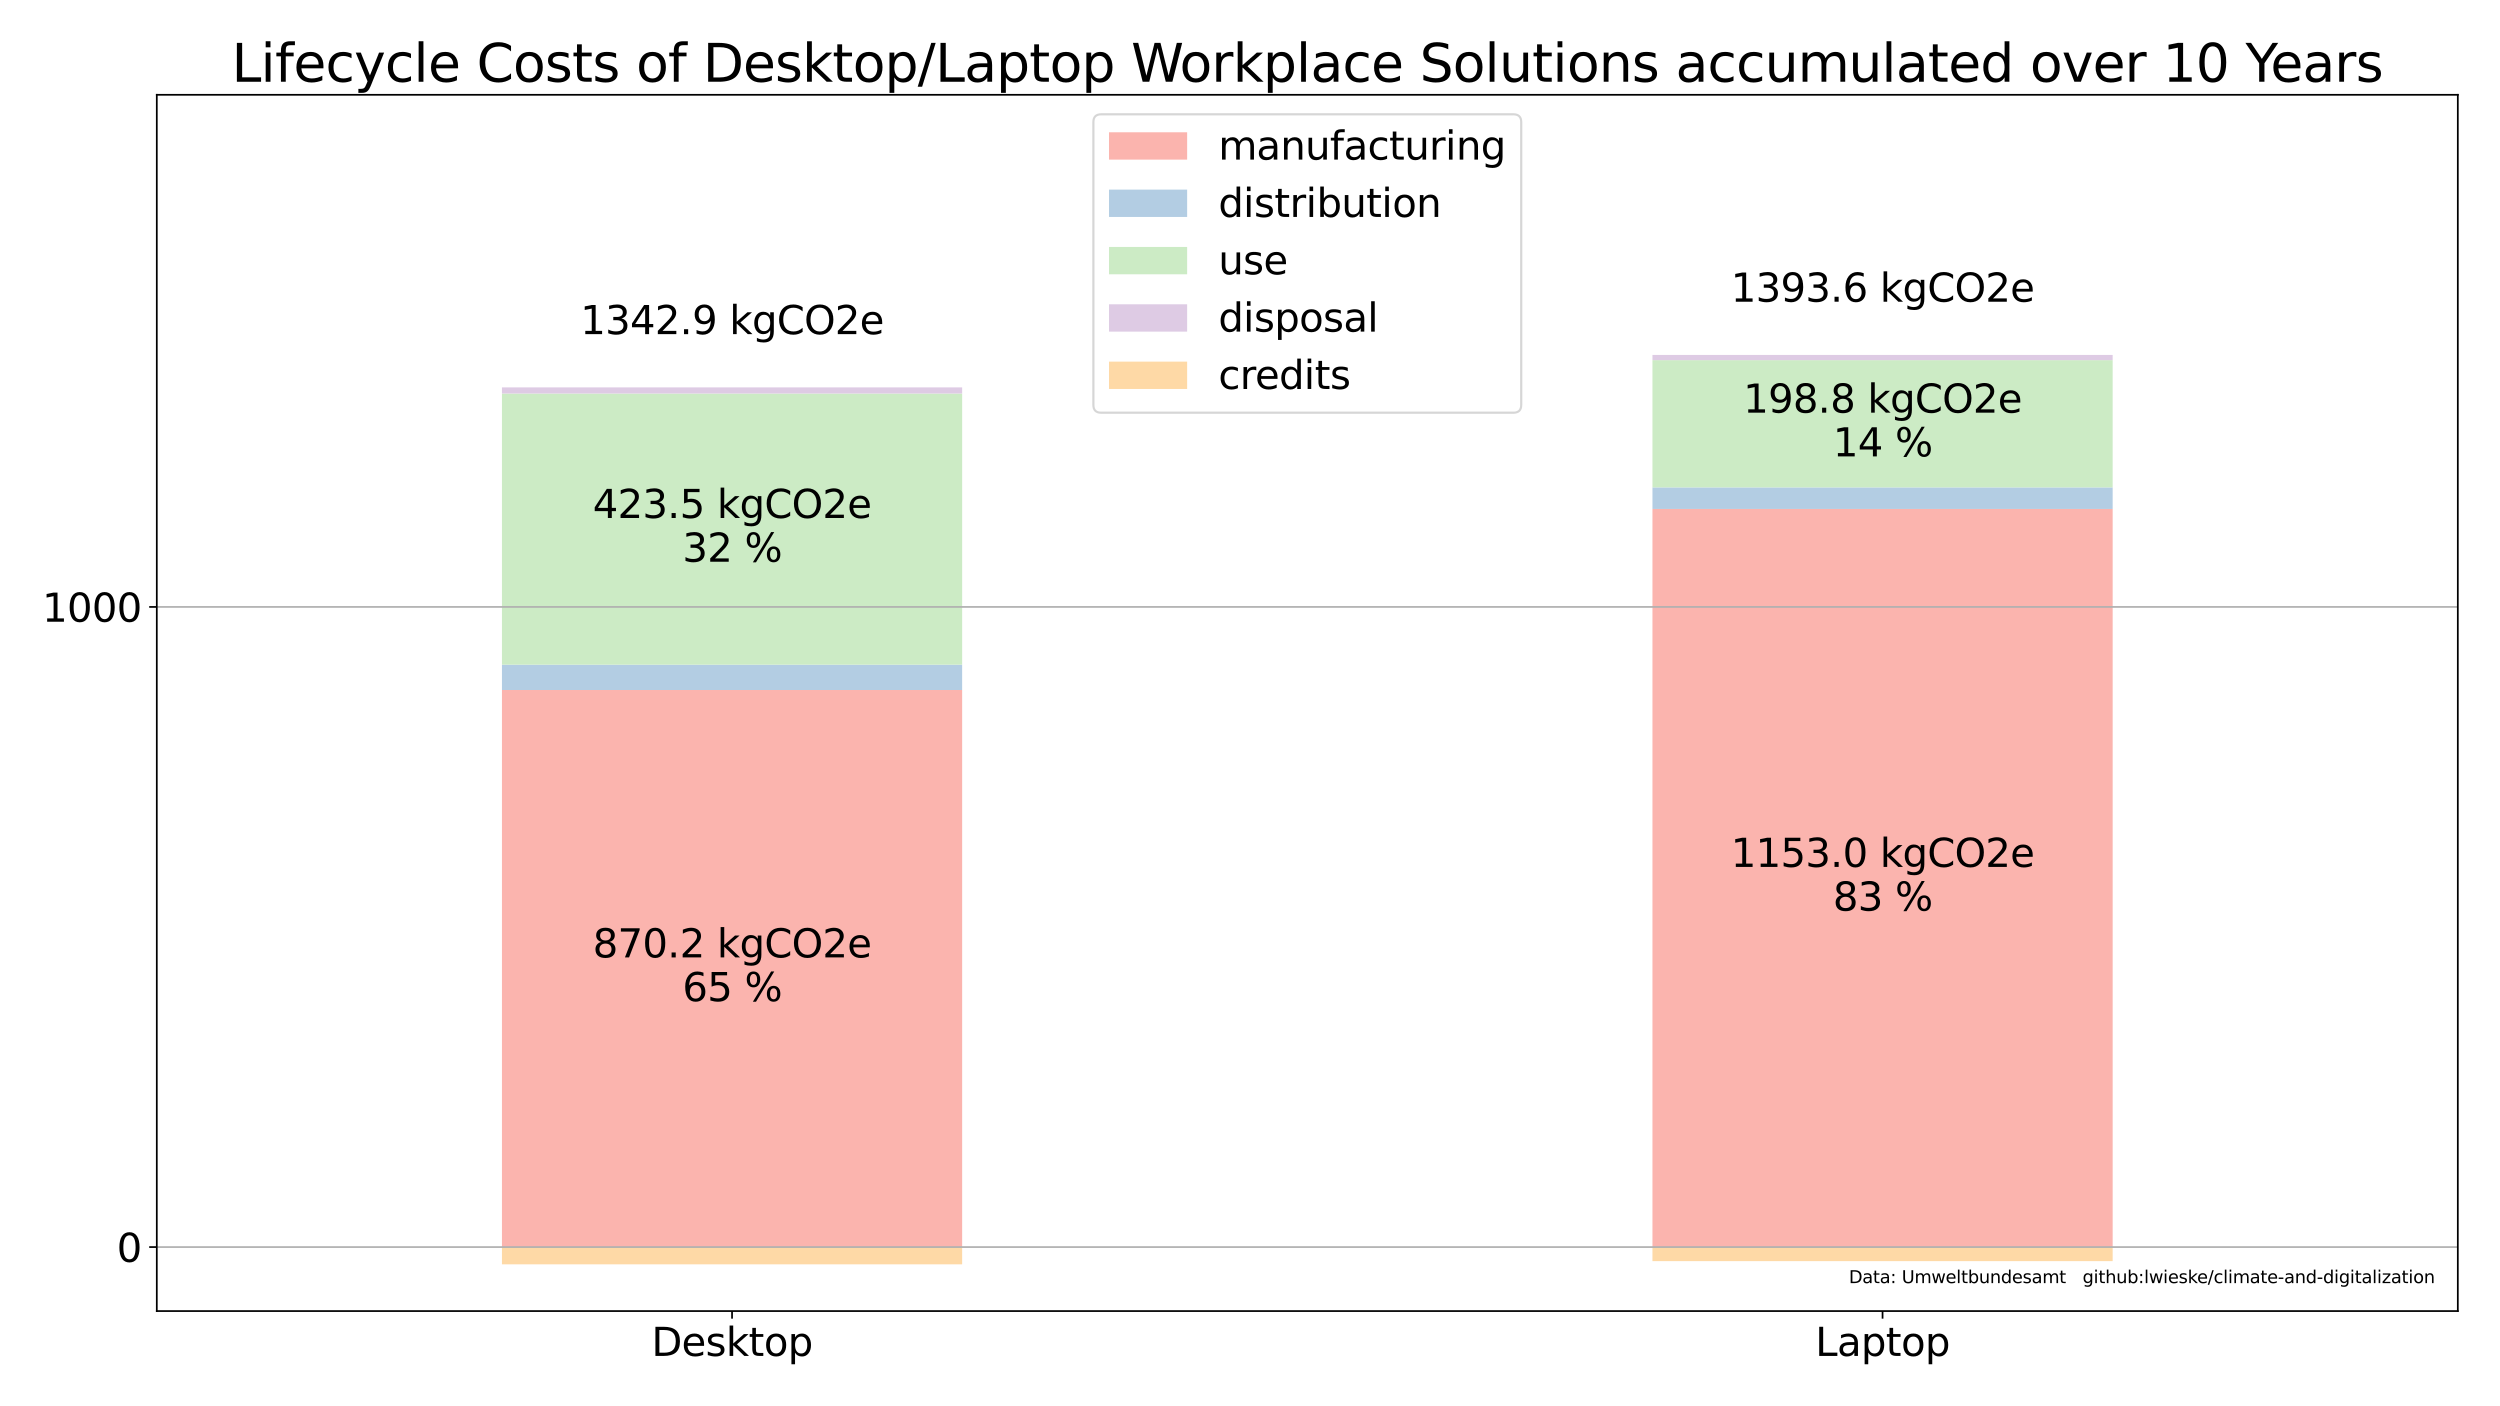 <?xml version="1.0" encoding="utf-8" standalone="no"?>
<!DOCTYPE svg PUBLIC "-//W3C//DTD SVG 1.1//EN"
  "http://www.w3.org/Graphics/SVG/1.1/DTD/svg11.dtd">
<svg xmlns:xlink="http://www.w3.org/1999/xlink" width="1152pt" height="648pt" viewBox="0 0 1152 648" xmlns="http://www.w3.org/2000/svg" version="1.1">
 <defs>
  <style type="text/css">*{stroke-linejoin: round; stroke-linecap: butt}</style>
 </defs>
 <g id="figure_1">
  <g id="patch_1">
   <path d="M 0 648 
L 1152 648 
L 1152 0 
L 0 0 
z
" style="fill: #ffffff"/>
  </g>
  <g id="axes_1">
   <g id="patch_2">
    <path d="M 72.25 604.139 
L 1132.56 604.139 
L 1132.56 43.676 
L 72.25 43.676 
z
" style="fill: #ffffff"/>
   </g>
   <g id="patch_3">
    <path d="M 231.297 574.641 
L 443.358 574.641 
L 443.358 317.949 
L 231.297 317.949 
z
" clip-path="url(#p8fd8a30637)" style="fill: #fbb4ae"/>
   </g>
   <g id="patch_4">
    <path d="M 761.452 574.641 
L 973.514 574.641 
L 973.514 234.529 
L 761.452 234.529 
z
" clip-path="url(#p8fd8a30637)" style="fill: #fbb4ae"/>
   </g>
   <g id="patch_5">
    <path d="M 231.297 317.949 
L 443.358 317.949 
L 443.358 306.268 
L 231.297 306.268 
z
" clip-path="url(#p8fd8a30637)" style="fill: #b3cde3"/>
   </g>
   <g id="patch_6">
    <path d="M 761.452 234.529 
L 973.514 234.529 
L 973.514 224.588 
L 761.452 224.588 
z
" clip-path="url(#p8fd8a30637)" style="fill: #b3cde3"/>
   </g>
   <g id="patch_7">
    <path d="M 231.297 306.268 
L 443.358 306.268 
L 443.358 181.344 
L 231.297 181.344 
z
" clip-path="url(#p8fd8a30637)" style="fill: #ccebc5"/>
   </g>
   <g id="patch_8">
    <path d="M 761.452 224.588 
L 973.514 224.588 
L 973.514 165.946 
L 761.452 165.946 
z
" clip-path="url(#p8fd8a30637)" style="fill: #ccebc5"/>
   </g>
   <g id="patch_9">
    <path d="M 231.297 181.344 
L 443.358 181.344 
L 443.358 178.512 
L 231.297 178.512 
z
" clip-path="url(#p8fd8a30637)" style="fill: #decbe4"/>
   </g>
   <g id="patch_10">
    <path d="M 761.452 165.946 
L 973.514 165.946 
L 973.514 163.556 
L 761.452 163.556 
z
" clip-path="url(#p8fd8a30637)" style="fill: #decbe4"/>
   </g>
   <g id="patch_11">
    <path d="M 231.297 574.641 
L 443.358 574.641 
L 443.358 582.606 
L 231.297 582.606 
z
" clip-path="url(#p8fd8a30637)" style="fill: #fed9a6"/>
   </g>
   <g id="patch_12">
    <path d="M 761.452 574.641 
L 973.514 574.641 
L 973.514 581.131 
L 761.452 581.131 
z
" clip-path="url(#p8fd8a30637)" style="fill: #fed9a6"/>
   </g>
   <g id="matplotlib.axis_1">
    <g id="xtick_1">
     <g id="line2d_1">
      <defs>
       <path id="m9a4cb2a555" d="M 0 0 
L 0 3.5 
" style="stroke: #000000; stroke-width: 0.8"/>
      </defs>
      <g>
       <use xlink:href="#m9a4cb2a555" x="337.327" y="604.139" style="stroke: #000000; stroke-width: 0.8"/>
      </g>
     </g>
     <g id="text_1">
      <!-- Desktop -->
      <g transform="translate(300.211 624.817) scale(0.18 -0.18)">
       <defs>
        <path id="DejaVuSans-44" d="M 1259 4147 
L 1259 519 
L 2022 519 
Q 2988 519 3436 956 
Q 3884 1394 3884 2338 
Q 3884 3275 3436 3711 
Q 2988 4147 2022 4147 
L 1259 4147 
z
M 628 4666 
L 1925 4666 
Q 3281 4666 3915 4102 
Q 4550 3538 4550 2338 
Q 4550 1131 3912 565 
Q 3275 0 1925 0 
L 628 0 
L 628 4666 
z
" transform="scale(0.016)"/>
        <path id="DejaVuSans-65" d="M 3597 1894 
L 3597 1613 
L 953 1613 
Q 991 1019 1311 708 
Q 1631 397 2203 397 
Q 2534 397 2845 478 
Q 3156 559 3463 722 
L 3463 178 
Q 3153 47 2828 -22 
Q 2503 -91 2169 -91 
Q 1331 -91 842 396 
Q 353 884 353 1716 
Q 353 2575 817 3079 
Q 1281 3584 2069 3584 
Q 2775 3584 3186 3129 
Q 3597 2675 3597 1894 
z
M 3022 2063 
Q 3016 2534 2758 2815 
Q 2500 3097 2075 3097 
Q 1594 3097 1305 2825 
Q 1016 2553 972 2059 
L 3022 2063 
z
" transform="scale(0.016)"/>
        <path id="DejaVuSans-73" d="M 2834 3397 
L 2834 2853 
Q 2591 2978 2328 3040 
Q 2066 3103 1784 3103 
Q 1356 3103 1142 2972 
Q 928 2841 928 2578 
Q 928 2378 1081 2264 
Q 1234 2150 1697 2047 
L 1894 2003 
Q 2506 1872 2764 1633 
Q 3022 1394 3022 966 
Q 3022 478 2636 193 
Q 2250 -91 1575 -91 
Q 1294 -91 989 -36 
Q 684 19 347 128 
L 347 722 
Q 666 556 975 473 
Q 1284 391 1588 391 
Q 1994 391 2212 530 
Q 2431 669 2431 922 
Q 2431 1156 2273 1281 
Q 2116 1406 1581 1522 
L 1381 1569 
Q 847 1681 609 1914 
Q 372 2147 372 2553 
Q 372 3047 722 3315 
Q 1072 3584 1716 3584 
Q 2034 3584 2315 3537 
Q 2597 3491 2834 3397 
z
" transform="scale(0.016)"/>
        <path id="DejaVuSans-6b" d="M 581 4863 
L 1159 4863 
L 1159 1991 
L 2875 3500 
L 3609 3500 
L 1753 1863 
L 3688 0 
L 2938 0 
L 1159 1709 
L 1159 0 
L 581 0 
L 581 4863 
z
" transform="scale(0.016)"/>
        <path id="DejaVuSans-74" d="M 1172 4494 
L 1172 3500 
L 2356 3500 
L 2356 3053 
L 1172 3053 
L 1172 1153 
Q 1172 725 1289 603 
Q 1406 481 1766 481 
L 2356 481 
L 2356 0 
L 1766 0 
Q 1100 0 847 248 
Q 594 497 594 1153 
L 594 3053 
L 172 3053 
L 172 3500 
L 594 3500 
L 594 4494 
L 1172 4494 
z
" transform="scale(0.016)"/>
        <path id="DejaVuSans-6f" d="M 1959 3097 
Q 1497 3097 1228 2736 
Q 959 2375 959 1747 
Q 959 1119 1226 758 
Q 1494 397 1959 397 
Q 2419 397 2687 759 
Q 2956 1122 2956 1747 
Q 2956 2369 2687 2733 
Q 2419 3097 1959 3097 
z
M 1959 3584 
Q 2709 3584 3137 3096 
Q 3566 2609 3566 1747 
Q 3566 888 3137 398 
Q 2709 -91 1959 -91 
Q 1206 -91 779 398 
Q 353 888 353 1747 
Q 353 2609 779 3096 
Q 1206 3584 1959 3584 
z
" transform="scale(0.016)"/>
        <path id="DejaVuSans-70" d="M 1159 525 
L 1159 -1331 
L 581 -1331 
L 581 3500 
L 1159 3500 
L 1159 2969 
Q 1341 3281 1617 3432 
Q 1894 3584 2278 3584 
Q 2916 3584 3314 3078 
Q 3713 2572 3713 1747 
Q 3713 922 3314 415 
Q 2916 -91 2278 -91 
Q 1894 -91 1617 61 
Q 1341 213 1159 525 
z
M 3116 1747 
Q 3116 2381 2855 2742 
Q 2594 3103 2138 3103 
Q 1681 3103 1420 2742 
Q 1159 2381 1159 1747 
Q 1159 1113 1420 752 
Q 1681 391 2138 391 
Q 2594 391 2855 752 
Q 3116 1113 3116 1747 
z
" transform="scale(0.016)"/>
       </defs>
       <use xlink:href="#DejaVuSans-44"/>
       <use xlink:href="#DejaVuSans-65" x="77.002"/>
       <use xlink:href="#DejaVuSans-73" x="138.525"/>
       <use xlink:href="#DejaVuSans-6b" x="190.625"/>
       <use xlink:href="#DejaVuSans-74" x="248.535"/>
       <use xlink:href="#DejaVuSans-6f" x="287.744"/>
       <use xlink:href="#DejaVuSans-70" x="348.926"/>
      </g>
     </g>
    </g>
    <g id="xtick_2">
     <g id="line2d_2">
      <g>
       <use xlink:href="#m9a4cb2a555" x="867.482" y="604.139" style="stroke: #000000; stroke-width: 0.8"/>
      </g>
     </g>
     <g id="text_2">
      <!-- Laptop -->
      <g transform="translate(836.49 624.817) scale(0.18 -0.18)">
       <defs>
        <path id="DejaVuSans-4c" d="M 628 4666 
L 1259 4666 
L 1259 531 
L 3531 531 
L 3531 0 
L 628 0 
L 628 4666 
z
" transform="scale(0.016)"/>
        <path id="DejaVuSans-61" d="M 2194 1759 
Q 1497 1759 1228 1600 
Q 959 1441 959 1056 
Q 959 750 1161 570 
Q 1363 391 1709 391 
Q 2188 391 2477 730 
Q 2766 1069 2766 1631 
L 2766 1759 
L 2194 1759 
z
M 3341 1997 
L 3341 0 
L 2766 0 
L 2766 531 
Q 2569 213 2275 61 
Q 1981 -91 1556 -91 
Q 1019 -91 701 211 
Q 384 513 384 1019 
Q 384 1609 779 1909 
Q 1175 2209 1959 2209 
L 2766 2209 
L 2766 2266 
Q 2766 2663 2505 2880 
Q 2244 3097 1772 3097 
Q 1472 3097 1187 3025 
Q 903 2953 641 2809 
L 641 3341 
Q 956 3463 1253 3523 
Q 1550 3584 1831 3584 
Q 2591 3584 2966 3190 
Q 3341 2797 3341 1997 
z
" transform="scale(0.016)"/>
       </defs>
       <use xlink:href="#DejaVuSans-4c"/>
       <use xlink:href="#DejaVuSans-61" x="55.713"/>
       <use xlink:href="#DejaVuSans-70" x="116.992"/>
       <use xlink:href="#DejaVuSans-74" x="180.469"/>
       <use xlink:href="#DejaVuSans-6f" x="219.678"/>
       <use xlink:href="#DejaVuSans-70" x="280.859"/>
      </g>
     </g>
    </g>
   </g>
   <g id="matplotlib.axis_2">
    <g id="ytick_1">
     <g id="line2d_3">
      <path d="M 72.25 574.641 
L 1132.56 574.641 
" clip-path="url(#p8fd8a30637)" style="fill: none; stroke: #b0b0b0; stroke-width: 0.8; stroke-linecap: square"/>
     </g>
     <g id="line2d_4">
      <defs>
       <path id="mdd2a9582bb" d="M 0 0 
L -3.5 0 
" style="stroke: #000000; stroke-width: 0.8"/>
      </defs>
      <g>
       <use xlink:href="#mdd2a9582bb" x="72.25" y="574.641" style="stroke: #000000; stroke-width: 0.8"/>
      </g>
     </g>
     <g id="text_3">
      <!-- 0 -->
      <g transform="translate(53.797 581.48) scale(0.18 -0.18)">
       <defs>
        <path id="DejaVuSans-30" d="M 2034 4250 
Q 1547 4250 1301 3770 
Q 1056 3291 1056 2328 
Q 1056 1369 1301 889 
Q 1547 409 2034 409 
Q 2525 409 2770 889 
Q 3016 1369 3016 2328 
Q 3016 3291 2770 3770 
Q 2525 4250 2034 4250 
z
M 2034 4750 
Q 2819 4750 3233 4129 
Q 3647 3509 3647 2328 
Q 3647 1150 3233 529 
Q 2819 -91 2034 -91 
Q 1250 -91 836 529 
Q 422 1150 422 2328 
Q 422 3509 836 4129 
Q 1250 4750 2034 4750 
z
" transform="scale(0.016)"/>
       </defs>
       <use xlink:href="#DejaVuSans-30"/>
      </g>
     </g>
    </g>
    <g id="ytick_2">
     <g id="line2d_5">
      <path d="M 72.25 279.661 
L 1132.56 279.661 
" clip-path="url(#p8fd8a30637)" style="fill: none; stroke: #b0b0b0; stroke-width: 0.8; stroke-linecap: square"/>
     </g>
     <g id="line2d_6">
      <g>
       <use xlink:href="#mdd2a9582bb" x="72.25" y="279.661" style="stroke: #000000; stroke-width: 0.8"/>
      </g>
     </g>
     <g id="text_4">
      <!-- 1000 -->
      <g transform="translate(19.44 286.499) scale(0.18 -0.18)">
       <defs>
        <path id="DejaVuSans-31" d="M 794 531 
L 1825 531 
L 1825 4091 
L 703 3866 
L 703 4441 
L 1819 4666 
L 2450 4666 
L 2450 531 
L 3481 531 
L 3481 0 
L 794 0 
L 794 531 
z
" transform="scale(0.016)"/>
       </defs>
       <use xlink:href="#DejaVuSans-31"/>
       <use xlink:href="#DejaVuSans-30" x="63.623"/>
       <use xlink:href="#DejaVuSans-30" x="127.246"/>
       <use xlink:href="#DejaVuSans-30" x="190.869"/>
      </g>
     </g>
    </g>
   </g>
   <g id="patch_13">
    <path d="M 72.25 604.139 
L 72.25 43.676 
" style="fill: none; stroke: #000000; stroke-width: 0.8; stroke-linejoin: miter; stroke-linecap: square"/>
   </g>
   <g id="patch_14">
    <path d="M 1132.56 604.139 
L 1132.56 43.676 
" style="fill: none; stroke: #000000; stroke-width: 0.8; stroke-linejoin: miter; stroke-linecap: square"/>
   </g>
   <g id="patch_15">
    <path d="M 72.25 604.139 
L 1132.56 604.139 
" style="fill: none; stroke: #000000; stroke-width: 0.8; stroke-linejoin: miter; stroke-linecap: square"/>
   </g>
   <g id="patch_16">
    <path d="M 72.25 43.676 
L 1132.56 43.676 
" style="fill: none; stroke: #000000; stroke-width: 0.8; stroke-linejoin: miter; stroke-linecap: square"/>
   </g>
   <g id="text_5">
    <!-- 870.2 kgCO2e -->
    <g transform="translate(273.143 441.184) scale(0.18 -0.18)">
     <defs>
      <path id="DejaVuSans-38" d="M 2034 2216 
Q 1584 2216 1326 1975 
Q 1069 1734 1069 1313 
Q 1069 891 1326 650 
Q 1584 409 2034 409 
Q 2484 409 2743 651 
Q 3003 894 3003 1313 
Q 3003 1734 2745 1975 
Q 2488 2216 2034 2216 
z
M 1403 2484 
Q 997 2584 770 2862 
Q 544 3141 544 3541 
Q 544 4100 942 4425 
Q 1341 4750 2034 4750 
Q 2731 4750 3128 4425 
Q 3525 4100 3525 3541 
Q 3525 3141 3298 2862 
Q 3072 2584 2669 2484 
Q 3125 2378 3379 2068 
Q 3634 1759 3634 1313 
Q 3634 634 3220 271 
Q 2806 -91 2034 -91 
Q 1263 -91 848 271 
Q 434 634 434 1313 
Q 434 1759 690 2068 
Q 947 2378 1403 2484 
z
M 1172 3481 
Q 1172 3119 1398 2916 
Q 1625 2713 2034 2713 
Q 2441 2713 2670 2916 
Q 2900 3119 2900 3481 
Q 2900 3844 2670 4047 
Q 2441 4250 2034 4250 
Q 1625 4250 1398 4047 
Q 1172 3844 1172 3481 
z
" transform="scale(0.016)"/>
      <path id="DejaVuSans-37" d="M 525 4666 
L 3525 4666 
L 3525 4397 
L 1831 0 
L 1172 0 
L 2766 4134 
L 525 4134 
L 525 4666 
z
" transform="scale(0.016)"/>
      <path id="DejaVuSans-2e" d="M 684 794 
L 1344 794 
L 1344 0 
L 684 0 
L 684 794 
z
" transform="scale(0.016)"/>
      <path id="DejaVuSans-32" d="M 1228 531 
L 3431 531 
L 3431 0 
L 469 0 
L 469 531 
Q 828 903 1448 1529 
Q 2069 2156 2228 2338 
Q 2531 2678 2651 2914 
Q 2772 3150 2772 3378 
Q 2772 3750 2511 3984 
Q 2250 4219 1831 4219 
Q 1534 4219 1204 4116 
Q 875 4013 500 3803 
L 500 4441 
Q 881 4594 1212 4672 
Q 1544 4750 1819 4750 
Q 2544 4750 2975 4387 
Q 3406 4025 3406 3419 
Q 3406 3131 3298 2873 
Q 3191 2616 2906 2266 
Q 2828 2175 2409 1742 
Q 1991 1309 1228 531 
z
" transform="scale(0.016)"/>
      <path id="DejaVuSans-20" transform="scale(0.016)"/>
      <path id="DejaVuSans-67" d="M 2906 1791 
Q 2906 2416 2648 2759 
Q 2391 3103 1925 3103 
Q 1463 3103 1205 2759 
Q 947 2416 947 1791 
Q 947 1169 1205 825 
Q 1463 481 1925 481 
Q 2391 481 2648 825 
Q 2906 1169 2906 1791 
z
M 3481 434 
Q 3481 -459 3084 -895 
Q 2688 -1331 1869 -1331 
Q 1566 -1331 1297 -1286 
Q 1028 -1241 775 -1147 
L 775 -588 
Q 1028 -725 1275 -790 
Q 1522 -856 1778 -856 
Q 2344 -856 2625 -561 
Q 2906 -266 2906 331 
L 2906 616 
Q 2728 306 2450 153 
Q 2172 0 1784 0 
Q 1141 0 747 490 
Q 353 981 353 1791 
Q 353 2603 747 3093 
Q 1141 3584 1784 3584 
Q 2172 3584 2450 3431 
Q 2728 3278 2906 2969 
L 2906 3500 
L 3481 3500 
L 3481 434 
z
" transform="scale(0.016)"/>
      <path id="DejaVuSans-43" d="M 4122 4306 
L 4122 3641 
Q 3803 3938 3442 4084 
Q 3081 4231 2675 4231 
Q 1875 4231 1450 3742 
Q 1025 3253 1025 2328 
Q 1025 1406 1450 917 
Q 1875 428 2675 428 
Q 3081 428 3442 575 
Q 3803 722 4122 1019 
L 4122 359 
Q 3791 134 3420 21 
Q 3050 -91 2638 -91 
Q 1578 -91 968 557 
Q 359 1206 359 2328 
Q 359 3453 968 4101 
Q 1578 4750 2638 4750 
Q 3056 4750 3426 4639 
Q 3797 4528 4122 4306 
z
" transform="scale(0.016)"/>
      <path id="DejaVuSans-4f" d="M 2522 4238 
Q 1834 4238 1429 3725 
Q 1025 3213 1025 2328 
Q 1025 1447 1429 934 
Q 1834 422 2522 422 
Q 3209 422 3611 934 
Q 4013 1447 4013 2328 
Q 4013 3213 3611 3725 
Q 3209 4238 2522 4238 
z
M 2522 4750 
Q 3503 4750 4090 4092 
Q 4678 3434 4678 2328 
Q 4678 1225 4090 567 
Q 3503 -91 2522 -91 
Q 1538 -91 948 565 
Q 359 1222 359 2328 
Q 359 3434 948 4092 
Q 1538 4750 2522 4750 
z
" transform="scale(0.016)"/>
     </defs>
     <use xlink:href="#DejaVuSans-38"/>
     <use xlink:href="#DejaVuSans-37" x="63.623"/>
     <use xlink:href="#DejaVuSans-30" x="127.246"/>
     <use xlink:href="#DejaVuSans-2e" x="190.869"/>
     <use xlink:href="#DejaVuSans-32" x="222.656"/>
     <use xlink:href="#DejaVuSans-20" x="286.279"/>
     <use xlink:href="#DejaVuSans-6b" x="318.066"/>
     <use xlink:href="#DejaVuSans-67" x="375.977"/>
     <use xlink:href="#DejaVuSans-43" x="439.453"/>
     <use xlink:href="#DejaVuSans-4f" x="509.277"/>
     <use xlink:href="#DejaVuSans-32" x="587.988"/>
     <use xlink:href="#DejaVuSans-65" x="651.611"/>
    </g>
    <!-- 65 % -->
    <g transform="translate(314.463 461.34) scale(0.18 -0.18)">
     <defs>
      <path id="DejaVuSans-36" d="M 2113 2584 
Q 1688 2584 1439 2293 
Q 1191 2003 1191 1497 
Q 1191 994 1439 701 
Q 1688 409 2113 409 
Q 2538 409 2786 701 
Q 3034 994 3034 1497 
Q 3034 2003 2786 2293 
Q 2538 2584 2113 2584 
z
M 3366 4563 
L 3366 3988 
Q 3128 4100 2886 4159 
Q 2644 4219 2406 4219 
Q 1781 4219 1451 3797 
Q 1122 3375 1075 2522 
Q 1259 2794 1537 2939 
Q 1816 3084 2150 3084 
Q 2853 3084 3261 2657 
Q 3669 2231 3669 1497 
Q 3669 778 3244 343 
Q 2819 -91 2113 -91 
Q 1303 -91 875 529 
Q 447 1150 447 2328 
Q 447 3434 972 4092 
Q 1497 4750 2381 4750 
Q 2619 4750 2861 4703 
Q 3103 4656 3366 4563 
z
" transform="scale(0.016)"/>
      <path id="DejaVuSans-35" d="M 691 4666 
L 3169 4666 
L 3169 4134 
L 1269 4134 
L 1269 2991 
Q 1406 3038 1543 3061 
Q 1681 3084 1819 3084 
Q 2600 3084 3056 2656 
Q 3513 2228 3513 1497 
Q 3513 744 3044 326 
Q 2575 -91 1722 -91 
Q 1428 -91 1123 -41 
Q 819 9 494 109 
L 494 744 
Q 775 591 1075 516 
Q 1375 441 1709 441 
Q 2250 441 2565 725 
Q 2881 1009 2881 1497 
Q 2881 1984 2565 2268 
Q 2250 2553 1709 2553 
Q 1456 2553 1204 2497 
Q 953 2441 691 2322 
L 691 4666 
z
" transform="scale(0.016)"/>
      <path id="DejaVuSans-25" d="M 4653 2053 
Q 4381 2053 4226 1822 
Q 4072 1591 4072 1178 
Q 4072 772 4226 539 
Q 4381 306 4653 306 
Q 4919 306 5073 539 
Q 5228 772 5228 1178 
Q 5228 1588 5073 1820 
Q 4919 2053 4653 2053 
z
M 4653 2450 
Q 5147 2450 5437 2106 
Q 5728 1763 5728 1178 
Q 5728 594 5436 251 
Q 5144 -91 4653 -91 
Q 4153 -91 3862 251 
Q 3572 594 3572 1178 
Q 3572 1766 3864 2108 
Q 4156 2450 4653 2450 
z
M 1428 4353 
Q 1159 4353 1004 4120 
Q 850 3888 850 3481 
Q 850 3069 1003 2837 
Q 1156 2606 1428 2606 
Q 1700 2606 1854 2837 
Q 2009 3069 2009 3481 
Q 2009 3884 1853 4118 
Q 1697 4353 1428 4353 
z
M 4250 4750 
L 4750 4750 
L 1831 -91 
L 1331 -91 
L 4250 4750 
z
M 1428 4750 
Q 1922 4750 2215 4408 
Q 2509 4066 2509 3481 
Q 2509 2891 2217 2550 
Q 1925 2209 1428 2209 
Q 931 2209 642 2551 
Q 353 2894 353 3481 
Q 353 4063 643 4406 
Q 934 4750 1428 4750 
z
" transform="scale(0.016)"/>
     </defs>
     <use xlink:href="#DejaVuSans-36"/>
     <use xlink:href="#DejaVuSans-35" x="63.623"/>
     <use xlink:href="#DejaVuSans-20" x="127.246"/>
     <use xlink:href="#DejaVuSans-25" x="159.033"/>
    </g>
   </g>
   <g id="text_6">
    <!-- 1153.0 kgCO2e -->
    <g transform="translate(797.572 399.474) scale(0.18 -0.18)">
     <defs>
      <path id="DejaVuSans-33" d="M 2597 2516 
Q 3050 2419 3304 2112 
Q 3559 1806 3559 1356 
Q 3559 666 3084 287 
Q 2609 -91 1734 -91 
Q 1441 -91 1130 -33 
Q 819 25 488 141 
L 488 750 
Q 750 597 1062 519 
Q 1375 441 1716 441 
Q 2309 441 2620 675 
Q 2931 909 2931 1356 
Q 2931 1769 2642 2001 
Q 2353 2234 1838 2234 
L 1294 2234 
L 1294 2753 
L 1863 2753 
Q 2328 2753 2575 2939 
Q 2822 3125 2822 3475 
Q 2822 3834 2567 4026 
Q 2313 4219 1838 4219 
Q 1578 4219 1281 4162 
Q 984 4106 628 3988 
L 628 4550 
Q 988 4650 1302 4700 
Q 1616 4750 1894 4750 
Q 2613 4750 3031 4423 
Q 3450 4097 3450 3541 
Q 3450 3153 3228 2886 
Q 3006 2619 2597 2516 
z
" transform="scale(0.016)"/>
     </defs>
     <use xlink:href="#DejaVuSans-31"/>
     <use xlink:href="#DejaVuSans-31" x="63.623"/>
     <use xlink:href="#DejaVuSans-35" x="127.246"/>
     <use xlink:href="#DejaVuSans-33" x="190.869"/>
     <use xlink:href="#DejaVuSans-2e" x="254.492"/>
     <use xlink:href="#DejaVuSans-30" x="286.279"/>
     <use xlink:href="#DejaVuSans-20" x="349.902"/>
     <use xlink:href="#DejaVuSans-6b" x="381.689"/>
     <use xlink:href="#DejaVuSans-67" x="439.6"/>
     <use xlink:href="#DejaVuSans-43" x="503.076"/>
     <use xlink:href="#DejaVuSans-4f" x="572.9"/>
     <use xlink:href="#DejaVuSans-32" x="651.611"/>
     <use xlink:href="#DejaVuSans-65" x="715.234"/>
    </g>
    <!-- 83 % -->
    <g transform="translate(844.618 419.63) scale(0.18 -0.18)">
     <use xlink:href="#DejaVuSans-38"/>
     <use xlink:href="#DejaVuSans-33" x="63.623"/>
     <use xlink:href="#DejaVuSans-20" x="127.246"/>
     <use xlink:href="#DejaVuSans-25" x="159.033"/>
    </g>
   </g>
   <g id="text_7">
    <!-- 423.5 kgCO2e -->
    <g transform="translate(273.143 238.695) scale(0.18 -0.18)">
     <defs>
      <path id="DejaVuSans-34" d="M 2419 4116 
L 825 1625 
L 2419 1625 
L 2419 4116 
z
M 2253 4666 
L 3047 4666 
L 3047 1625 
L 3713 1625 
L 3713 1100 
L 3047 1100 
L 3047 0 
L 2419 0 
L 2419 1100 
L 313 1100 
L 313 1709 
L 2253 4666 
z
" transform="scale(0.016)"/>
     </defs>
     <use xlink:href="#DejaVuSans-34"/>
     <use xlink:href="#DejaVuSans-32" x="63.623"/>
     <use xlink:href="#DejaVuSans-33" x="127.246"/>
     <use xlink:href="#DejaVuSans-2e" x="190.869"/>
     <use xlink:href="#DejaVuSans-35" x="222.656"/>
     <use xlink:href="#DejaVuSans-20" x="286.279"/>
     <use xlink:href="#DejaVuSans-6b" x="318.066"/>
     <use xlink:href="#DejaVuSans-67" x="375.977"/>
     <use xlink:href="#DejaVuSans-43" x="439.453"/>
     <use xlink:href="#DejaVuSans-4f" x="509.277"/>
     <use xlink:href="#DejaVuSans-32" x="587.988"/>
     <use xlink:href="#DejaVuSans-65" x="651.611"/>
    </g>
    <!-- 32 % -->
    <g transform="translate(314.463 258.851) scale(0.18 -0.18)">
     <use xlink:href="#DejaVuSans-33"/>
     <use xlink:href="#DejaVuSans-32" x="63.623"/>
     <use xlink:href="#DejaVuSans-20" x="127.246"/>
     <use xlink:href="#DejaVuSans-25" x="159.033"/>
    </g>
   </g>
   <g id="text_8">
    <!-- 198.8 kgCO2e -->
    <g transform="translate(803.298 190.156) scale(0.18 -0.18)">
     <defs>
      <path id="DejaVuSans-39" d="M 703 97 
L 703 672 
Q 941 559 1184 500 
Q 1428 441 1663 441 
Q 2288 441 2617 861 
Q 2947 1281 2994 2138 
Q 2813 1869 2534 1725 
Q 2256 1581 1919 1581 
Q 1219 1581 811 2004 
Q 403 2428 403 3163 
Q 403 3881 828 4315 
Q 1253 4750 1959 4750 
Q 2769 4750 3195 4129 
Q 3622 3509 3622 2328 
Q 3622 1225 3098 567 
Q 2575 -91 1691 -91 
Q 1453 -91 1209 -44 
Q 966 3 703 97 
z
M 1959 2075 
Q 2384 2075 2632 2365 
Q 2881 2656 2881 3163 
Q 2881 3666 2632 3958 
Q 2384 4250 1959 4250 
Q 1534 4250 1286 3958 
Q 1038 3666 1038 3163 
Q 1038 2656 1286 2365 
Q 1534 2075 1959 2075 
z
" transform="scale(0.016)"/>
     </defs>
     <use xlink:href="#DejaVuSans-31"/>
     <use xlink:href="#DejaVuSans-39" x="63.623"/>
     <use xlink:href="#DejaVuSans-38" x="127.246"/>
     <use xlink:href="#DejaVuSans-2e" x="190.869"/>
     <use xlink:href="#DejaVuSans-38" x="222.656"/>
     <use xlink:href="#DejaVuSans-20" x="286.279"/>
     <use xlink:href="#DejaVuSans-6b" x="318.066"/>
     <use xlink:href="#DejaVuSans-67" x="375.977"/>
     <use xlink:href="#DejaVuSans-43" x="439.453"/>
     <use xlink:href="#DejaVuSans-4f" x="509.277"/>
     <use xlink:href="#DejaVuSans-32" x="587.988"/>
     <use xlink:href="#DejaVuSans-65" x="651.611"/>
    </g>
    <!-- 14 % -->
    <g transform="translate(844.618 210.312) scale(0.18 -0.18)">
     <use xlink:href="#DejaVuSans-31"/>
     <use xlink:href="#DejaVuSans-34" x="63.623"/>
     <use xlink:href="#DejaVuSans-20" x="127.246"/>
     <use xlink:href="#DejaVuSans-25" x="159.033"/>
    </g>
   </g>
   <g id="text_9">
    <!-- 1342.9 kgCO2e -->
    <g transform="translate(267.417 153.981) scale(0.18 -0.18)">
     <use xlink:href="#DejaVuSans-31"/>
     <use xlink:href="#DejaVuSans-33" x="63.623"/>
     <use xlink:href="#DejaVuSans-34" x="127.246"/>
     <use xlink:href="#DejaVuSans-32" x="190.869"/>
     <use xlink:href="#DejaVuSans-2e" x="254.492"/>
     <use xlink:href="#DejaVuSans-39" x="286.279"/>
     <use xlink:href="#DejaVuSans-20" x="349.902"/>
     <use xlink:href="#DejaVuSans-6b" x="381.689"/>
     <use xlink:href="#DejaVuSans-67" x="439.6"/>
     <use xlink:href="#DejaVuSans-43" x="503.076"/>
     <use xlink:href="#DejaVuSans-4f" x="572.9"/>
     <use xlink:href="#DejaVuSans-32" x="651.611"/>
     <use xlink:href="#DejaVuSans-65" x="715.234"/>
    </g>
   </g>
   <g id="text_10">
    <!-- 1393.6 kgCO2e -->
    <g transform="translate(797.572 139.025) scale(0.18 -0.18)">
     <use xlink:href="#DejaVuSans-31"/>
     <use xlink:href="#DejaVuSans-33" x="63.623"/>
     <use xlink:href="#DejaVuSans-39" x="127.246"/>
     <use xlink:href="#DejaVuSans-33" x="190.869"/>
     <use xlink:href="#DejaVuSans-2e" x="254.492"/>
     <use xlink:href="#DejaVuSans-36" x="286.279"/>
     <use xlink:href="#DejaVuSans-20" x="349.902"/>
     <use xlink:href="#DejaVuSans-6b" x="381.689"/>
     <use xlink:href="#DejaVuSans-67" x="439.6"/>
     <use xlink:href="#DejaVuSans-43" x="503.076"/>
     <use xlink:href="#DejaVuSans-4f" x="572.9"/>
     <use xlink:href="#DejaVuSans-32" x="651.611"/>
     <use xlink:href="#DejaVuSans-65" x="715.234"/>
    </g>
   </g>
   <g id="text_11">
    <!-- Data: Umweltbundesamt   github:lwieske/climate-and-digitalization -->
    <g transform="translate(851.979 591.266) scale(0.08 -0.08)">
     <defs>
      <path id="DejaVuSans-3a" d="M 750 794 
L 1409 794 
L 1409 0 
L 750 0 
L 750 794 
z
M 750 3309 
L 1409 3309 
L 1409 2516 
L 750 2516 
L 750 3309 
z
" transform="scale(0.016)"/>
      <path id="DejaVuSans-55" d="M 556 4666 
L 1191 4666 
L 1191 1831 
Q 1191 1081 1462 751 
Q 1734 422 2344 422 
Q 2950 422 3222 751 
Q 3494 1081 3494 1831 
L 3494 4666 
L 4128 4666 
L 4128 1753 
Q 4128 841 3676 375 
Q 3225 -91 2344 -91 
Q 1459 -91 1007 375 
Q 556 841 556 1753 
L 556 4666 
z
" transform="scale(0.016)"/>
      <path id="DejaVuSans-6d" d="M 3328 2828 
Q 3544 3216 3844 3400 
Q 4144 3584 4550 3584 
Q 5097 3584 5394 3201 
Q 5691 2819 5691 2113 
L 5691 0 
L 5113 0 
L 5113 2094 
Q 5113 2597 4934 2840 
Q 4756 3084 4391 3084 
Q 3944 3084 3684 2787 
Q 3425 2491 3425 1978 
L 3425 0 
L 2847 0 
L 2847 2094 
Q 2847 2600 2669 2842 
Q 2491 3084 2119 3084 
Q 1678 3084 1418 2786 
Q 1159 2488 1159 1978 
L 1159 0 
L 581 0 
L 581 3500 
L 1159 3500 
L 1159 2956 
Q 1356 3278 1631 3431 
Q 1906 3584 2284 3584 
Q 2666 3584 2933 3390 
Q 3200 3197 3328 2828 
z
" transform="scale(0.016)"/>
      <path id="DejaVuSans-77" d="M 269 3500 
L 844 3500 
L 1563 769 
L 2278 3500 
L 2956 3500 
L 3675 769 
L 4391 3500 
L 4966 3500 
L 4050 0 
L 3372 0 
L 2619 2869 
L 1863 0 
L 1184 0 
L 269 3500 
z
" transform="scale(0.016)"/>
      <path id="DejaVuSans-6c" d="M 603 4863 
L 1178 4863 
L 1178 0 
L 603 0 
L 603 4863 
z
" transform="scale(0.016)"/>
      <path id="DejaVuSans-62" d="M 3116 1747 
Q 3116 2381 2855 2742 
Q 2594 3103 2138 3103 
Q 1681 3103 1420 2742 
Q 1159 2381 1159 1747 
Q 1159 1113 1420 752 
Q 1681 391 2138 391 
Q 2594 391 2855 752 
Q 3116 1113 3116 1747 
z
M 1159 2969 
Q 1341 3281 1617 3432 
Q 1894 3584 2278 3584 
Q 2916 3584 3314 3078 
Q 3713 2572 3713 1747 
Q 3713 922 3314 415 
Q 2916 -91 2278 -91 
Q 1894 -91 1617 61 
Q 1341 213 1159 525 
L 1159 0 
L 581 0 
L 581 4863 
L 1159 4863 
L 1159 2969 
z
" transform="scale(0.016)"/>
      <path id="DejaVuSans-75" d="M 544 1381 
L 544 3500 
L 1119 3500 
L 1119 1403 
Q 1119 906 1312 657 
Q 1506 409 1894 409 
Q 2359 409 2629 706 
Q 2900 1003 2900 1516 
L 2900 3500 
L 3475 3500 
L 3475 0 
L 2900 0 
L 2900 538 
Q 2691 219 2414 64 
Q 2138 -91 1772 -91 
Q 1169 -91 856 284 
Q 544 659 544 1381 
z
M 1991 3584 
L 1991 3584 
z
" transform="scale(0.016)"/>
      <path id="DejaVuSans-6e" d="M 3513 2113 
L 3513 0 
L 2938 0 
L 2938 2094 
Q 2938 2591 2744 2837 
Q 2550 3084 2163 3084 
Q 1697 3084 1428 2787 
Q 1159 2491 1159 1978 
L 1159 0 
L 581 0 
L 581 3500 
L 1159 3500 
L 1159 2956 
Q 1366 3272 1645 3428 
Q 1925 3584 2291 3584 
Q 2894 3584 3203 3211 
Q 3513 2838 3513 2113 
z
" transform="scale(0.016)"/>
      <path id="DejaVuSans-64" d="M 2906 2969 
L 2906 4863 
L 3481 4863 
L 3481 0 
L 2906 0 
L 2906 525 
Q 2725 213 2448 61 
Q 2172 -91 1784 -91 
Q 1150 -91 751 415 
Q 353 922 353 1747 
Q 353 2572 751 3078 
Q 1150 3584 1784 3584 
Q 2172 3584 2448 3432 
Q 2725 3281 2906 2969 
z
M 947 1747 
Q 947 1113 1208 752 
Q 1469 391 1925 391 
Q 2381 391 2643 752 
Q 2906 1113 2906 1747 
Q 2906 2381 2643 2742 
Q 2381 3103 1925 3103 
Q 1469 3103 1208 2742 
Q 947 2381 947 1747 
z
" transform="scale(0.016)"/>
      <path id="DejaVuSans-69" d="M 603 3500 
L 1178 3500 
L 1178 0 
L 603 0 
L 603 3500 
z
M 603 4863 
L 1178 4863 
L 1178 4134 
L 603 4134 
L 603 4863 
z
" transform="scale(0.016)"/>
      <path id="DejaVuSans-68" d="M 3513 2113 
L 3513 0 
L 2938 0 
L 2938 2094 
Q 2938 2591 2744 2837 
Q 2550 3084 2163 3084 
Q 1697 3084 1428 2787 
Q 1159 2491 1159 1978 
L 1159 0 
L 581 0 
L 581 4863 
L 1159 4863 
L 1159 2956 
Q 1366 3272 1645 3428 
Q 1925 3584 2291 3584 
Q 2894 3584 3203 3211 
Q 3513 2838 3513 2113 
z
" transform="scale(0.016)"/>
      <path id="DejaVuSans-2f" d="M 1625 4666 
L 2156 4666 
L 531 -594 
L 0 -594 
L 1625 4666 
z
" transform="scale(0.016)"/>
      <path id="DejaVuSans-63" d="M 3122 3366 
L 3122 2828 
Q 2878 2963 2633 3030 
Q 2388 3097 2138 3097 
Q 1578 3097 1268 2742 
Q 959 2388 959 1747 
Q 959 1106 1268 751 
Q 1578 397 2138 397 
Q 2388 397 2633 464 
Q 2878 531 3122 666 
L 3122 134 
Q 2881 22 2623 -34 
Q 2366 -91 2075 -91 
Q 1284 -91 818 406 
Q 353 903 353 1747 
Q 353 2603 823 3093 
Q 1294 3584 2113 3584 
Q 2378 3584 2631 3529 
Q 2884 3475 3122 3366 
z
" transform="scale(0.016)"/>
      <path id="DejaVuSans-2d" d="M 313 2009 
L 1997 2009 
L 1997 1497 
L 313 1497 
L 313 2009 
z
" transform="scale(0.016)"/>
      <path id="DejaVuSans-7a" d="M 353 3500 
L 3084 3500 
L 3084 2975 
L 922 459 
L 3084 459 
L 3084 0 
L 275 0 
L 275 525 
L 2438 3041 
L 353 3041 
L 353 3500 
z
" transform="scale(0.016)"/>
     </defs>
     <use xlink:href="#DejaVuSans-44"/>
     <use xlink:href="#DejaVuSans-61" x="77.002"/>
     <use xlink:href="#DejaVuSans-74" x="138.281"/>
     <use xlink:href="#DejaVuSans-61" x="177.49"/>
     <use xlink:href="#DejaVuSans-3a" x="238.77"/>
     <use xlink:href="#DejaVuSans-20" x="272.461"/>
     <use xlink:href="#DejaVuSans-55" x="304.248"/>
     <use xlink:href="#DejaVuSans-6d" x="377.441"/>
     <use xlink:href="#DejaVuSans-77" x="474.854"/>
     <use xlink:href="#DejaVuSans-65" x="556.641"/>
     <use xlink:href="#DejaVuSans-6c" x="618.164"/>
     <use xlink:href="#DejaVuSans-74" x="645.947"/>
     <use xlink:href="#DejaVuSans-62" x="685.156"/>
     <use xlink:href="#DejaVuSans-75" x="748.633"/>
     <use xlink:href="#DejaVuSans-6e" x="812.012"/>
     <use xlink:href="#DejaVuSans-64" x="875.391"/>
     <use xlink:href="#DejaVuSans-65" x="938.867"/>
     <use xlink:href="#DejaVuSans-73" x="1000.391"/>
     <use xlink:href="#DejaVuSans-61" x="1052.49"/>
     <use xlink:href="#DejaVuSans-6d" x="1113.77"/>
     <use xlink:href="#DejaVuSans-74" x="1211.182"/>
     <use xlink:href="#DejaVuSans-20" x="1250.391"/>
     <use xlink:href="#DejaVuSans-20" x="1282.178"/>
     <use xlink:href="#DejaVuSans-20" x="1313.965"/>
     <use xlink:href="#DejaVuSans-67" x="1345.752"/>
     <use xlink:href="#DejaVuSans-69" x="1409.229"/>
     <use xlink:href="#DejaVuSans-74" x="1437.012"/>
     <use xlink:href="#DejaVuSans-68" x="1476.221"/>
     <use xlink:href="#DejaVuSans-75" x="1539.6"/>
     <use xlink:href="#DejaVuSans-62" x="1602.979"/>
     <use xlink:href="#DejaVuSans-3a" x="1666.455"/>
     <use xlink:href="#DejaVuSans-6c" x="1700.146"/>
     <use xlink:href="#DejaVuSans-77" x="1727.93"/>
     <use xlink:href="#DejaVuSans-69" x="1809.717"/>
     <use xlink:href="#DejaVuSans-65" x="1837.5"/>
     <use xlink:href="#DejaVuSans-73" x="1899.023"/>
     <use xlink:href="#DejaVuSans-6b" x="1951.123"/>
     <use xlink:href="#DejaVuSans-65" x="2005.408"/>
     <use xlink:href="#DejaVuSans-2f" x="2066.932"/>
     <use xlink:href="#DejaVuSans-63" x="2100.623"/>
     <use xlink:href="#DejaVuSans-6c" x="2155.604"/>
     <use xlink:href="#DejaVuSans-69" x="2183.387"/>
     <use xlink:href="#DejaVuSans-6d" x="2211.17"/>
     <use xlink:href="#DejaVuSans-61" x="2308.582"/>
     <use xlink:href="#DejaVuSans-74" x="2369.861"/>
     <use xlink:href="#DejaVuSans-65" x="2409.07"/>
     <use xlink:href="#DejaVuSans-2d" x="2470.594"/>
     <use xlink:href="#DejaVuSans-61" x="2506.678"/>
     <use xlink:href="#DejaVuSans-6e" x="2567.957"/>
     <use xlink:href="#DejaVuSans-64" x="2631.336"/>
     <use xlink:href="#DejaVuSans-2d" x="2694.812"/>
     <use xlink:href="#DejaVuSans-64" x="2730.896"/>
     <use xlink:href="#DejaVuSans-69" x="2794.373"/>
     <use xlink:href="#DejaVuSans-67" x="2822.156"/>
     <use xlink:href="#DejaVuSans-69" x="2885.633"/>
     <use xlink:href="#DejaVuSans-74" x="2913.416"/>
     <use xlink:href="#DejaVuSans-61" x="2952.625"/>
     <use xlink:href="#DejaVuSans-6c" x="3013.904"/>
     <use xlink:href="#DejaVuSans-69" x="3041.688"/>
     <use xlink:href="#DejaVuSans-7a" x="3069.471"/>
     <use xlink:href="#DejaVuSans-61" x="3121.961"/>
     <use xlink:href="#DejaVuSans-74" x="3183.24"/>
     <use xlink:href="#DejaVuSans-69" x="3222.449"/>
     <use xlink:href="#DejaVuSans-6f" x="3250.232"/>
     <use xlink:href="#DejaVuSans-6e" x="3311.414"/>
    </g>
   </g>
   <g id="text_12">
    <!-- Lifecycle Costs of Desktop/Laptop Workplace Solutions accumulated over 10 Years -->
    <g transform="translate(106.743 37.676) scale(0.24 -0.24)">
     <defs>
      <path id="DejaVuSans-66" d="M 2375 4863 
L 2375 4384 
L 1825 4384 
Q 1516 4384 1395 4259 
Q 1275 4134 1275 3809 
L 1275 3500 
L 2222 3500 
L 2222 3053 
L 1275 3053 
L 1275 0 
L 697 0 
L 697 3053 
L 147 3053 
L 147 3500 
L 697 3500 
L 697 3744 
Q 697 4328 969 4595 
Q 1241 4863 1831 4863 
L 2375 4863 
z
" transform="scale(0.016)"/>
      <path id="DejaVuSans-79" d="M 2059 -325 
Q 1816 -950 1584 -1140 
Q 1353 -1331 966 -1331 
L 506 -1331 
L 506 -850 
L 844 -850 
Q 1081 -850 1212 -737 
Q 1344 -625 1503 -206 
L 1606 56 
L 191 3500 
L 800 3500 
L 1894 763 
L 2988 3500 
L 3597 3500 
L 2059 -325 
z
" transform="scale(0.016)"/>
      <path id="DejaVuSans-57" d="M 213 4666 
L 850 4666 
L 1831 722 
L 2809 4666 
L 3519 4666 
L 4500 722 
L 5478 4666 
L 6119 4666 
L 4947 0 
L 4153 0 
L 3169 4050 
L 2175 0 
L 1381 0 
L 213 4666 
z
" transform="scale(0.016)"/>
      <path id="DejaVuSans-72" d="M 2631 2963 
Q 2534 3019 2420 3045 
Q 2306 3072 2169 3072 
Q 1681 3072 1420 2755 
Q 1159 2438 1159 1844 
L 1159 0 
L 581 0 
L 581 3500 
L 1159 3500 
L 1159 2956 
Q 1341 3275 1631 3429 
Q 1922 3584 2338 3584 
Q 2397 3584 2469 3576 
Q 2541 3569 2628 3553 
L 2631 2963 
z
" transform="scale(0.016)"/>
      <path id="DejaVuSans-53" d="M 3425 4513 
L 3425 3897 
Q 3066 4069 2747 4153 
Q 2428 4238 2131 4238 
Q 1616 4238 1336 4038 
Q 1056 3838 1056 3469 
Q 1056 3159 1242 3001 
Q 1428 2844 1947 2747 
L 2328 2669 
Q 3034 2534 3370 2195 
Q 3706 1856 3706 1288 
Q 3706 609 3251 259 
Q 2797 -91 1919 -91 
Q 1588 -91 1214 -16 
Q 841 59 441 206 
L 441 856 
Q 825 641 1194 531 
Q 1563 422 1919 422 
Q 2459 422 2753 634 
Q 3047 847 3047 1241 
Q 3047 1584 2836 1778 
Q 2625 1972 2144 2069 
L 1759 2144 
Q 1053 2284 737 2584 
Q 422 2884 422 3419 
Q 422 4038 858 4394 
Q 1294 4750 2059 4750 
Q 2388 4750 2728 4690 
Q 3069 4631 3425 4513 
z
" transform="scale(0.016)"/>
      <path id="DejaVuSans-76" d="M 191 3500 
L 800 3500 
L 1894 563 
L 2988 3500 
L 3597 3500 
L 2284 0 
L 1503 0 
L 191 3500 
z
" transform="scale(0.016)"/>
      <path id="DejaVuSans-59" d="M -13 4666 
L 666 4666 
L 1959 2747 
L 3244 4666 
L 3922 4666 
L 2272 2222 
L 2272 0 
L 1638 0 
L 1638 2222 
L -13 4666 
z
" transform="scale(0.016)"/>
     </defs>
     <use xlink:href="#DejaVuSans-4c"/>
     <use xlink:href="#DejaVuSans-69" x="55.713"/>
     <use xlink:href="#DejaVuSans-66" x="83.496"/>
     <use xlink:href="#DejaVuSans-65" x="118.701"/>
     <use xlink:href="#DejaVuSans-63" x="180.225"/>
     <use xlink:href="#DejaVuSans-79" x="235.205"/>
     <use xlink:href="#DejaVuSans-63" x="294.385"/>
     <use xlink:href="#DejaVuSans-6c" x="349.365"/>
     <use xlink:href="#DejaVuSans-65" x="377.148"/>
     <use xlink:href="#DejaVuSans-20" x="438.672"/>
     <use xlink:href="#DejaVuSans-43" x="470.459"/>
     <use xlink:href="#DejaVuSans-6f" x="540.283"/>
     <use xlink:href="#DejaVuSans-73" x="601.465"/>
     <use xlink:href="#DejaVuSans-74" x="653.564"/>
     <use xlink:href="#DejaVuSans-73" x="692.773"/>
     <use xlink:href="#DejaVuSans-20" x="744.873"/>
     <use xlink:href="#DejaVuSans-6f" x="776.66"/>
     <use xlink:href="#DejaVuSans-66" x="837.842"/>
     <use xlink:href="#DejaVuSans-20" x="873.047"/>
     <use xlink:href="#DejaVuSans-44" x="904.834"/>
     <use xlink:href="#DejaVuSans-65" x="981.836"/>
     <use xlink:href="#DejaVuSans-73" x="1043.359"/>
     <use xlink:href="#DejaVuSans-6b" x="1095.459"/>
     <use xlink:href="#DejaVuSans-74" x="1153.369"/>
     <use xlink:href="#DejaVuSans-6f" x="1192.578"/>
     <use xlink:href="#DejaVuSans-70" x="1253.76"/>
     <use xlink:href="#DejaVuSans-2f" x="1317.236"/>
     <use xlink:href="#DejaVuSans-4c" x="1350.928"/>
     <use xlink:href="#DejaVuSans-61" x="1406.641"/>
     <use xlink:href="#DejaVuSans-70" x="1467.92"/>
     <use xlink:href="#DejaVuSans-74" x="1531.396"/>
     <use xlink:href="#DejaVuSans-6f" x="1570.605"/>
     <use xlink:href="#DejaVuSans-70" x="1631.787"/>
     <use xlink:href="#DejaVuSans-20" x="1695.264"/>
     <use xlink:href="#DejaVuSans-57" x="1727.051"/>
     <use xlink:href="#DejaVuSans-6f" x="1820.053"/>
     <use xlink:href="#DejaVuSans-72" x="1881.234"/>
     <use xlink:href="#DejaVuSans-6b" x="1922.348"/>
     <use xlink:href="#DejaVuSans-70" x="1980.258"/>
     <use xlink:href="#DejaVuSans-6c" x="2043.734"/>
     <use xlink:href="#DejaVuSans-61" x="2071.518"/>
     <use xlink:href="#DejaVuSans-63" x="2132.797"/>
     <use xlink:href="#DejaVuSans-65" x="2187.777"/>
     <use xlink:href="#DejaVuSans-20" x="2249.301"/>
     <use xlink:href="#DejaVuSans-53" x="2281.088"/>
     <use xlink:href="#DejaVuSans-6f" x="2344.564"/>
     <use xlink:href="#DejaVuSans-6c" x="2405.746"/>
     <use xlink:href="#DejaVuSans-75" x="2433.529"/>
     <use xlink:href="#DejaVuSans-74" x="2496.908"/>
     <use xlink:href="#DejaVuSans-69" x="2536.117"/>
     <use xlink:href="#DejaVuSans-6f" x="2563.9"/>
     <use xlink:href="#DejaVuSans-6e" x="2625.082"/>
     <use xlink:href="#DejaVuSans-73" x="2688.461"/>
     <use xlink:href="#DejaVuSans-20" x="2740.561"/>
     <use xlink:href="#DejaVuSans-61" x="2772.348"/>
     <use xlink:href="#DejaVuSans-63" x="2833.627"/>
     <use xlink:href="#DejaVuSans-63" x="2888.607"/>
     <use xlink:href="#DejaVuSans-75" x="2943.588"/>
     <use xlink:href="#DejaVuSans-6d" x="3006.967"/>
     <use xlink:href="#DejaVuSans-75" x="3104.379"/>
     <use xlink:href="#DejaVuSans-6c" x="3167.758"/>
     <use xlink:href="#DejaVuSans-61" x="3195.541"/>
     <use xlink:href="#DejaVuSans-74" x="3256.82"/>
     <use xlink:href="#DejaVuSans-65" x="3296.029"/>
     <use xlink:href="#DejaVuSans-64" x="3357.553"/>
     <use xlink:href="#DejaVuSans-20" x="3421.029"/>
     <use xlink:href="#DejaVuSans-6f" x="3452.816"/>
     <use xlink:href="#DejaVuSans-76" x="3513.998"/>
     <use xlink:href="#DejaVuSans-65" x="3573.178"/>
     <use xlink:href="#DejaVuSans-72" x="3634.701"/>
     <use xlink:href="#DejaVuSans-20" x="3675.814"/>
     <use xlink:href="#DejaVuSans-31" x="3707.602"/>
     <use xlink:href="#DejaVuSans-30" x="3771.225"/>
     <use xlink:href="#DejaVuSans-20" x="3834.848"/>
     <use xlink:href="#DejaVuSans-59" x="3866.635"/>
     <use xlink:href="#DejaVuSans-65" x="3914.469"/>
     <use xlink:href="#DejaVuSans-61" x="3975.992"/>
     <use xlink:href="#DejaVuSans-72" x="4037.271"/>
     <use xlink:href="#DejaVuSans-73" x="4078.385"/>
    </g>
   </g>
   <g id="legend_1">
    <g id="patch_17">
     <path d="M 507.434 190.179 
L 697.376 190.179 
Q 700.976 190.179 700.976 186.579 
L 700.976 56.276 
Q 700.976 52.676 697.376 52.676 
L 507.434 52.676 
Q 503.834 52.676 503.834 56.276 
L 503.834 186.579 
Q 503.834 190.179 507.434 190.179 
z
" style="fill: #ffffff; opacity: 0.8; stroke: #cccccc; stroke-linejoin: miter"/>
    </g>
    <g id="patch_18">
     <path d="M 511.034 73.553 
L 547.034 73.553 
L 547.034 60.953 
L 511.034 60.953 
z
" style="fill: #fbb4ae"/>
    </g>
    <g id="text_13">
     <!-- manufacturing -->
     <g transform="translate(561.434 73.553) scale(0.18 -0.18)">
      <use xlink:href="#DejaVuSans-6d"/>
      <use xlink:href="#DejaVuSans-61" x="97.412"/>
      <use xlink:href="#DejaVuSans-6e" x="158.691"/>
      <use xlink:href="#DejaVuSans-75" x="222.07"/>
      <use xlink:href="#DejaVuSans-66" x="285.449"/>
      <use xlink:href="#DejaVuSans-61" x="320.654"/>
      <use xlink:href="#DejaVuSans-63" x="381.934"/>
      <use xlink:href="#DejaVuSans-74" x="436.914"/>
      <use xlink:href="#DejaVuSans-75" x="476.123"/>
      <use xlink:href="#DejaVuSans-72" x="539.502"/>
      <use xlink:href="#DejaVuSans-69" x="580.615"/>
      <use xlink:href="#DejaVuSans-6e" x="608.398"/>
      <use xlink:href="#DejaVuSans-67" x="671.777"/>
     </g>
    </g>
    <g id="patch_19">
     <path d="M 511.034 99.974 
L 547.034 99.974 
L 547.034 87.374 
L 511.034 87.374 
z
" style="fill: #b3cde3"/>
    </g>
    <g id="text_14">
     <!-- distribution -->
     <g transform="translate(561.434 99.974) scale(0.18 -0.18)">
      <use xlink:href="#DejaVuSans-64"/>
      <use xlink:href="#DejaVuSans-69" x="63.477"/>
      <use xlink:href="#DejaVuSans-73" x="91.26"/>
      <use xlink:href="#DejaVuSans-74" x="143.359"/>
      <use xlink:href="#DejaVuSans-72" x="182.568"/>
      <use xlink:href="#DejaVuSans-69" x="223.682"/>
      <use xlink:href="#DejaVuSans-62" x="251.465"/>
      <use xlink:href="#DejaVuSans-75" x="314.941"/>
      <use xlink:href="#DejaVuSans-74" x="378.32"/>
      <use xlink:href="#DejaVuSans-69" x="417.529"/>
      <use xlink:href="#DejaVuSans-6f" x="445.312"/>
      <use xlink:href="#DejaVuSans-6e" x="506.494"/>
     </g>
    </g>
    <g id="patch_20">
     <path d="M 511.034 126.395 
L 547.034 126.395 
L 547.034 113.795 
L 511.034 113.795 
z
" style="fill: #ccebc5"/>
    </g>
    <g id="text_15">
     <!-- use -->
     <g transform="translate(561.434 126.395) scale(0.18 -0.18)">
      <use xlink:href="#DejaVuSans-75"/>
      <use xlink:href="#DejaVuSans-73" x="63.379"/>
      <use xlink:href="#DejaVuSans-65" x="115.479"/>
     </g>
    </g>
    <g id="patch_21">
     <path d="M 511.034 152.815 
L 547.034 152.815 
L 547.034 140.215 
L 511.034 140.215 
z
" style="fill: #decbe4"/>
    </g>
    <g id="text_16">
     <!-- disposal -->
     <g transform="translate(561.434 152.815) scale(0.18 -0.18)">
      <use xlink:href="#DejaVuSans-64"/>
      <use xlink:href="#DejaVuSans-69" x="63.477"/>
      <use xlink:href="#DejaVuSans-73" x="91.26"/>
      <use xlink:href="#DejaVuSans-70" x="143.359"/>
      <use xlink:href="#DejaVuSans-6f" x="206.836"/>
      <use xlink:href="#DejaVuSans-73" x="268.018"/>
      <use xlink:href="#DejaVuSans-61" x="320.117"/>
      <use xlink:href="#DejaVuSans-6c" x="381.396"/>
     </g>
    </g>
    <g id="patch_22">
     <path d="M 511.034 179.236 
L 547.034 179.236 
L 547.034 166.636 
L 511.034 166.636 
z
" style="fill: #fed9a6"/>
    </g>
    <g id="text_17">
     <!-- credits -->
     <g transform="translate(561.434 179.236) scale(0.18 -0.18)">
      <use xlink:href="#DejaVuSans-63"/>
      <use xlink:href="#DejaVuSans-72" x="54.98"/>
      <use xlink:href="#DejaVuSans-65" x="93.844"/>
      <use xlink:href="#DejaVuSans-64" x="155.367"/>
      <use xlink:href="#DejaVuSans-69" x="218.844"/>
      <use xlink:href="#DejaVuSans-74" x="246.627"/>
      <use xlink:href="#DejaVuSans-73" x="285.836"/>
     </g>
    </g>
   </g>
  </g>
 </g>
 <defs>
  <clipPath id="p8fd8a30637">
   <rect x="72.25" y="43.676" width="1060.31" height="560.463"/>
  </clipPath>
 </defs>
</svg>

